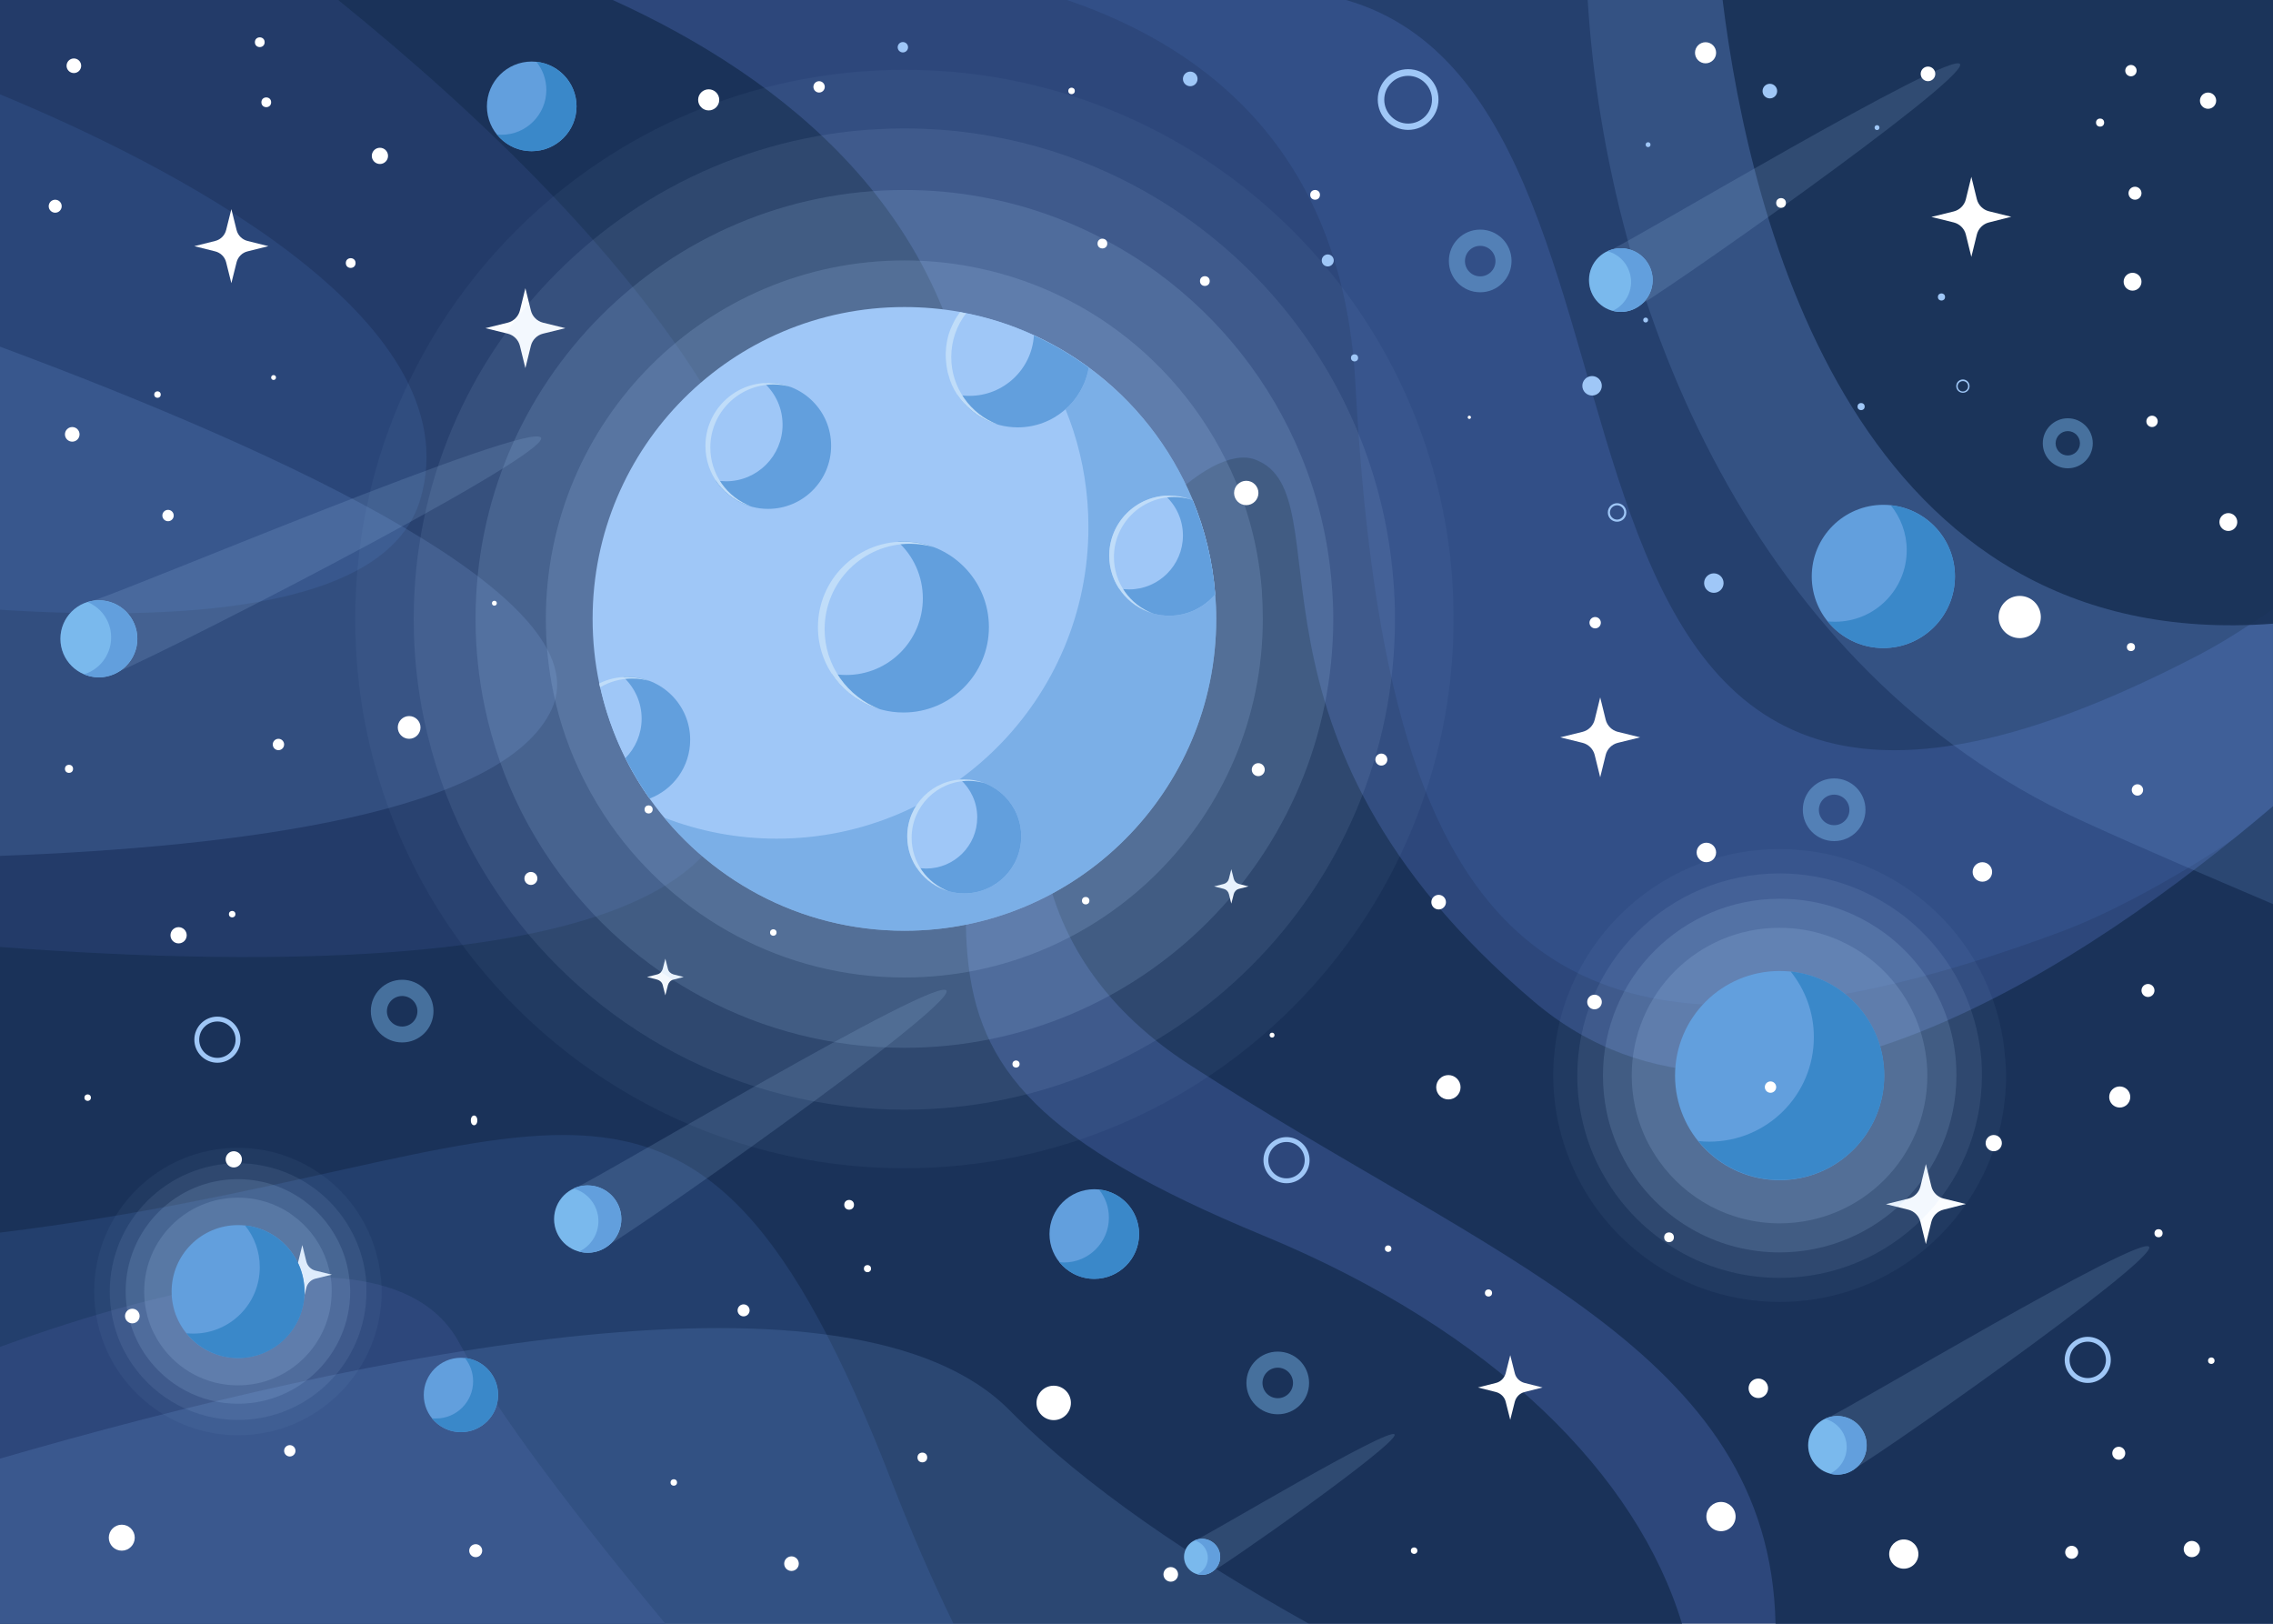 <?xml version="1.0" encoding="utf-8"?>
<!-- Generator: Adobe Illustrator 22.0.1, SVG Export Plug-In . SVG Version: 6.00 Build 0)  -->
<svg version="1.1" id="Layer_1" xmlns="http://www.w3.org/2000/svg" xmlns:xlink="http://www.w3.org/1999/xlink" x="0px" y="0px"
	 viewBox="0 0 1400 1000" style="enable-background:new 0 0 1400 1000;" xml:space="preserve">
<style type="text/css">
	.st0{fill:#2D477B;}
	.st1{opacity:0.87;fill:#182F54;}
	.st2{opacity:0.21;fill:#4570B5;}
	.st3{opacity:0.47;fill:#182F54;}
	.st4{opacity:0.47;fill:#2D477B;}
	.st5{opacity:0.17;fill:#7DACEF;}
	.st6{fill:#FFFFFF;}
	.st7{opacity:5.000000e-02;fill:#AACEF9;}
	.st8{opacity:0.1;fill:#AACEF9;}
	.st9{opacity:0.15;fill:#AACEF9;}
	.st10{opacity:0.17;fill:#AACEF9;}
	.st11{fill:#9FC7F7;}
	.st12{opacity:0.59;fill:#629FDD;}
	.st13{fill:#629FDD;}
	.st14{fill:#C0DDF9;}
	.st15{fill:#3A88C9;}
	.st16{fill:#7AB9ED;}
	.st17{opacity:0.46;fill:#7AB9ED;}
</style>
<g>
	<g>
		<rect class="st0" width="1400" height="1000"/>
		<path class="st1" d="M0,1000h1036c-27.7-91.2-115.1-180.1-258.2-239.2c-276-114-150-183-177-486C588.1,131.9,483.9,48.4,377.4,0H0
			V1000z"/>
		<path class="st2" d="M834.8,235.8c18,330,105.2,460.8,435.2,337.8c41.1-15.3,98.9-49.9,129.9-74.5V0H657.2
			C747.4,30.7,827.3,97.4,834.8,235.8z"/>
		<path class="st2" d="M0,759.1V1000h587.3c-13.3-27.3-25.8-56-37.5-86.1C424.3,589.5,341.8,717.3,0,759.1z"/>
		<path class="st0" d="M282.8,826.9c-37.6-69.8-176.7-36-282.8,2.6V1000h409.8C357,936.5,306.8,871.4,282.8,826.9z"/>
		<path class="st3" d="M1355,403c16.4-8.6,31-18.5,45-27.8V0H829.1C1060.1,66.6,890.6,645.6,1355,403z"/>
		<path class="st4" d="M435.8,523.8C579.7,356.3,384.2,142.3,208.3,0H0v583.2C169.9,596,374.9,594.7,435.8,523.8z"/>
		<path class="st2" d="M0,375.5c124.8,8,239.5-3.4,258.8-67.7C292.7,194.6,97.7,98.5,0,58.1V375.5z"/>
		<path class="st1" d="M1400,496.5c-111.1,94.6-318,236.4-455,120.5C750,452,830,304,773,283c-57-21-244.2,240.8-40.2,372.8
			C918.9,776.3,1090,831.8,1093.6,1000H1400V496.5z"/>
		<path class="st5" d="M0,213.5v313.6c148.8-5.5,310.3-26.6,339.8-90.3C371,369.4,179.4,280.2,0,213.5z"/>
		<path class="st5" d="M1280.8,504.8c37.8,17.4,78.3,34.5,119.2,52V0H977.9C989.7,191.5,1082,413.3,1280.8,504.8z"/>
		<path class="st5" d="M621.8,868.5c-96.1-97.1-394.6-36-621.8,29.8V1000h806.2C735,960.3,668.5,915.6,621.8,868.5z"/>
		<path class="st1" d="M1400,0h-339c17.1,138.3,83.2,403.3,339,384.1V0z"/>
	</g>
	<g>
		<path class="st6" d="M985.6,429.5l3.4,13.8c0.9,3.6,3.8,6.5,7.4,7.4l13.8,3.4l-13.8,3.4c-3.6,0.9-6.5,3.8-7.4,7.4l-3.4,13.8
			l-3.4-13.8c-0.9-3.6-3.8-6.5-7.4-7.4l-13.8-3.4l13.8-3.4c3.6-0.9,6.5-3.8,7.4-7.4L985.6,429.5z"/>
		<path class="st6" d="M1186.2,716.9l3.4,13.8c0.9,3.6,3.8,6.5,7.4,7.4l13.8,3.4L1197,745c-3.6,0.9-6.5,3.8-7.4,7.4l-3.4,13.8
			l-3.4-13.8c-0.9-3.6-3.8-6.5-7.4-7.4l-13.8-3.4l13.8-3.4c3.6-0.9,6.5-3.8,7.4-7.4L1186.2,716.9z"/>
		<path class="st6" d="M1214.2,108.9l3.4,13.8c0.9,3.6,3.8,6.5,7.4,7.4l13.8,3.4L1225,137c-3.6,0.9-6.5,3.8-7.4,7.4l-3.4,13.8
			l-3.4-13.8c-0.9-3.6-3.8-6.5-7.4-7.4l-13.8-3.4l13.8-3.4c3.6-0.9,6.5-3.8,7.4-7.4L1214.2,108.9z"/>
		<path class="st6" d="M930.2,834.6l2.8,11.1c0.7,2.9,3,5.2,6,6l11.1,2.8l-11.1,2.8c-2.9,0.7-5.2,3-6,6l-2.8,11.1l-2.8-11.1
			c-0.7-2.9-3-5.2-6-6l-11.1-2.8l11.1-2.8c2.9-0.7,5.2-3,6-6L930.2,834.6z"/>
		<path class="st6" d="M323.6,177.5l3.4,13.8c0.9,3.6,3.8,6.5,7.4,7.4l13.8,3.4l-13.8,3.4c-3.6,0.9-6.5,3.8-7.4,7.4l-3.4,13.8
			l-3.4-13.8c-0.9-3.6-3.8-6.5-7.4-7.4l-13.8-3.4l13.8-3.4c3.6-0.9,6.5-3.8,7.4-7.4L323.6,177.5z"/>
		<path class="st6" d="M758.4,535.3l1.5,5.9c0.4,1.6,1.6,2.8,3.2,3.2l5.9,1.5l-5.9,1.5c-1.6,0.4-2.8,1.6-3.2,3.2l-1.5,5.9l-1.5-5.9
			c-0.4-1.6-1.6-2.8-3.2-3.2l-5.9-1.5l5.9-1.5c1.6-0.4,2.8-1.6,3.2-3.2L758.4,535.3z"/>
		<path class="st6" d="M142.5,128.8l3.2,12.8c0.8,3.4,3.5,6,6.8,6.8l12.8,3.2l-12.8,3.2c-3.4,0.8-6,3.5-6.8,6.8l-3.2,12.8l-3.2-12.8
			c-0.8-3.4-3.5-6-6.8-6.8l-12.8-3.2l12.8-3.2c3.4-0.8,6-3.5,6.8-6.8L142.5,128.8z"/>
		<path class="st6" d="M409.8,590.4l1.6,6.3c0.4,1.7,1.7,2.9,3.4,3.4l6.3,1.6l-6.3,1.6c-1.7,0.4-2.9,1.7-3.4,3.4l-1.6,6.3l-1.6-6.3
			c-0.4-1.7-1.7-2.9-3.4-3.4l-6.3-1.6l6.3-1.6c1.7-0.4,2.9-1.7,3.4-3.4L409.8,590.4z"/>
		<path class="st6" d="M186.2,766.8l2.5,10.2c0.7,2.7,2.8,4.8,5.5,5.5l10.2,2.5l-10.2,2.5c-2.7,0.7-4.8,2.8-5.5,5.5l-2.5,10.2
			l-2.5-10.2c-0.7-2.7-2.8-4.8-5.5-5.5L168,785l10.2-2.5c2.7-0.7,4.8-2.8,5.5-5.5L186.2,766.8z"/>
		<g>
			<path class="st7" d="M895.3,381.2c0,186.8-151.4,338.3-338.3,338.3c-114.2,0-215.2-56.6-276.5-143.4
				c-9.8-13.9-18.6-28.5-26.2-43.8c-12.7-25.4-22.3-52.6-28.3-81.2c-4.8-22.5-7.2-45.9-7.2-69.9C218.8,194.4,370.2,43,557,43
				c20.6,0,40.7,1.8,60.2,5.3c28.2,5.1,55.1,13.6,80.4,25.2c21,9.6,40.9,21.3,59.4,34.9c49.7,36.5,89,86.2,112.9,143.9
				c13.1,31.9,21.6,66.1,24.4,102v0C894.9,363.3,895.3,372.2,895.3,381.2z"/>
			<path class="st8" d="M859.2,381.2c0,166.9-135.3,302.2-302.2,302.2c-102.1,0-192.3-50.6-247-128.1c-8.7-12.4-16.6-25.5-23.4-39.1
				c-11.3-22.7-19.9-47-25.3-72.5c-4.3-20.1-6.5-41-6.5-62.4c0-166.9,135.3-302.2,302.2-302.2c18.4,0,36.3,1.6,53.8,4.8
				c25.2,4.5,49.2,12.1,71.8,22.5c18.8,8.6,36.6,19.1,53,31.2c44.4,32.6,79.5,77,100.8,128.6c11.7,28.5,19.3,59.1,21.8,91.1v0
				C858.9,365.2,859.2,373.2,859.2,381.2z"/>
			<path class="st9" d="M821.2,381.2c0,145.9-118.3,264.1-264.1,264.1c-89.2,0-168.1-44.2-215.9-112c-7.6-10.8-14.5-22.3-20.5-34.2
				c-9.9-19.8-17.4-41.1-22.1-63.4c-3.7-17.6-5.7-35.8-5.7-54.6c0-145.9,118.3-264.1,264.1-264.1c16.1,0,31.8,1.4,47,4.2
				c22,3.9,43,10.6,62.8,19.7c16.4,7.5,32,16.7,46.4,27.2c38.8,28.5,69.5,67.3,88.1,112.4c10.3,24.9,16.8,51.6,19,79.6v0
				C820.9,367.2,821.2,374.2,821.2,381.2z"/>
			<path class="st10" d="M777.8,381.2C777.8,503.2,679,602,557,602c-74.6,0-140.5-37-180.5-93.6c-6.4-9.1-12.1-18.6-17.1-28.6
				c-8.3-16.6-14.6-34.3-18.5-53c-3.1-14.7-4.7-30-4.7-45.6c0-121.9,98.8-220.8,220.8-220.8c13.4,0,26.6,1.2,39.3,3.5
				c18.4,3.3,36,8.9,52.5,16.4c13.7,6.3,26.7,13.9,38.8,22.8c32.4,23.8,58.1,56.3,73.7,93.9c8.6,20.8,14.1,43.2,15.9,66.6v0
				C777.6,369.5,777.8,375.4,777.8,381.2z"/>
			<g>
				<path class="st11" d="M749.1,381.2c0,106.1-86,192-192,192c-64.9,0-122.2-32.2-157-81.4c-5.6-7.9-10.6-16.2-14.9-24.9
					c-7.2-14.4-12.7-29.9-16.1-46.1c-2.7-12.8-4.1-26.1-4.1-39.7c0-106,86-192,192-192c11.7,0,23.1,1,34.2,3
					c16,2.9,31.3,7.7,45.6,14.3c11.9,5.5,23.2,12.1,33.7,19.8c28.2,20.7,50.5,48.9,64.1,81.7c7.5,18.1,12.2,37.5,13.8,57.9v0
					C748.9,371,749.1,376.1,749.1,381.2z"/>
				<path class="st12" d="M748.5,366L748.5,366c-1.6-20.4-6.4-39.8-13.8-57.9c-13.5-32.8-35.9-61-64.1-81.7
					c-10.5-7.7-21.8-14.3-33.7-19.8c-3.5-1.6-7-3.1-10.6-4.5c12.2,14.7,22.3,31.3,29.7,49.3c7.5,18.1,12.2,37.5,13.8,57.9v0
					c0.4,5,0.6,10.1,0.6,15.2c0,106.1-86,192-192,192c-24.4,0-47.7-4.6-69.2-12.9c35.2,42.5,88.4,69.6,147.9,69.6
					c106.1,0,192-86,192-192C749.1,376.1,748.9,371,748.5,366z"/>
				<g>
					<circle class="st11" cx="556.4" cy="386.1" r="52.6"/>
					<path class="st13" d="M556.4,333.5c-1.2,0-2.3,0-3.4,0.1c9.5,8.6,15.4,21.1,15.4,34.9c0,26.1-21.1,47.2-47.2,47.2
						c-3,0-6-0.3-8.8-0.8c9.4,14.4,25.6,23.9,44.1,23.9c29.1,0,52.6-23.6,52.6-52.6S585.5,333.5,556.4,333.5z"/>
					<path class="st14" d="M507.9,387.5c0-29.1,23.6-52.6,52.6-52.6c5.1,0,10,0.7,14.6,2.1c-5.8-2.2-12.1-3.4-18.7-3.4
						c-29.1,0-52.6,23.6-52.6,52.6c0,24,16,44.2,38,50.5C522,429.1,507.9,409.9,507.9,387.5z"/>
				</g>
				<g>
					<circle class="st11" cx="473.2" cy="274.6" r="38.8"/>
					<path class="st13" d="M473.2,235.8c-0.8,0-1.7,0-2.5,0.1c7,6.4,11.3,15.5,11.3,25.7c0,19.2-15.6,34.8-34.8,34.8
						c-2.2,0-4.4-0.2-6.5-0.6c6.9,10.6,18.9,17.6,32.4,17.6c21.4,0,38.8-17.4,38.8-38.8C512,253.2,494.6,235.8,473.2,235.8z"/>
					<path class="st14" d="M437.5,275.6c0-21.4,17.4-38.8,38.8-38.8c3.7,0,7.4,0.5,10.8,1.5c-4.3-1.6-8.9-2.5-13.8-2.5
						c-21.4,0-38.8,17.4-38.8,38.8c0,17.7,11.8,32.6,28,37.2C447.8,306.2,437.5,292.1,437.5,275.6z"/>
				</g>
				<g>
					<path class="st11" d="M670.6,226.4c-3.6,20.9-21.8,36.8-43.7,36.8c-4.3,0-8.4-0.6-12.3-1.8c-0.6-0.2-1.2-0.3-1.7-0.5
						c-0.6-0.2-1.1-0.4-1.7-0.6c-1.7-0.6-3.3-1.3-4.8-2.2c0,0-0.1,0-0.1-0.1c-0.4-0.2-0.7-0.4-1.1-0.6c-1.3-0.7-2.5-1.5-3.7-2.3
						c-1.4-1-2.6-2-3.9-3.1c-0.4-0.4-0.9-0.8-1.3-1.2c-0.4-0.4-0.8-0.7-1.2-1.2c-0.1-0.1-0.2-0.2-0.3-0.3c-0.3-0.3-0.6-0.7-1-1
						c-0.8-0.8-1.5-1.7-2.2-2.6c-0.5-0.7-1.1-1.4-1.6-2.2c-0.4-0.6-0.8-1.2-1.1-1.8c-0.3-0.5-0.7-1.1-1-1.6
						c-0.4-0.8-0.8-1.6-1.2-2.4c-0.3-0.5-0.5-1.1-0.7-1.7c-0.3-0.6-0.5-1.2-0.7-1.8c-0.1-0.1-0.1-0.2-0.1-0.3
						c-0.2-0.5-0.4-1.1-0.5-1.6c-0.7-2-1.2-4.1-1.5-6.3c-0.1-0.3-0.1-0.5-0.1-0.8c-0.1-0.5-0.1-1.1-0.2-1.6
						c-0.2-1.6-0.3-3.1-0.3-4.7c0-0.9,0-1.8,0.1-2.7c0-0.6,0.1-1.2,0.1-1.8c0-0.5,0.1-1,0.2-1.6c0-0.4,0.1-0.8,0.2-1.2
						c0-0.1,0-0.2,0-0.3c0.1-0.5,0.2-1,0.3-1.6c0.1-0.6,0.3-1.2,0.4-1.8c0.1-0.4,0.2-0.8,0.3-1.2c0.1-0.3,0.1-0.5,0.2-0.7
						c0.1-0.3,0.2-0.6,0.3-0.9c0.6-1.8,1.3-3.6,2.2-5.4c0.1-0.3,0.3-0.7,0.5-1c0.2-0.4,0.4-0.8,0.6-1.2c0.3-0.6,0.6-1.1,1-1.7
						c0.4-0.6,0.7-1.2,1.2-1.8c0.4-0.6,0.8-1.2,1.2-1.7h0c1.3,0.2,2.5,0.5,3.7,0.7C622.8,198.5,648.5,210.2,670.6,226.4z"/>
					<path class="st13" d="M670.6,226.4c-3.6,20.9-21.8,36.8-43.7,36.8c-15.6,0-29.2-8-37.2-20.1c2.4,0.5,4.9,0.7,7.4,0.7
						c21.1,0,38.4-16.4,39.7-37.2C648.8,212,660.1,218.7,670.6,226.4z"/>
					<path class="st14" d="M614.5,261.4c-0.6-0.2-1.2-0.3-1.7-0.5c-0.6-0.2-1.1-0.4-1.7-0.6c-1.7-0.6-3.3-1.4-4.8-2.2
						c0,0-0.1,0-0.1-0.1c-0.4-0.2-0.7-0.4-1.1-0.6c-1.3-0.7-2.5-1.5-3.7-2.3c-1.4-1-2.6-2-3.9-3.1c-0.4-0.4-0.9-0.8-1.3-1.2
						c-0.4-0.4-0.8-0.7-1.2-1.2c-0.1-0.1-0.2-0.2-0.3-0.3c-0.3-0.3-0.6-0.7-1-1c-0.8-0.8-1.5-1.7-2.2-2.6c-0.5-0.7-1.1-1.4-1.6-2.2
						c-0.4-0.6-0.8-1.2-1.1-1.8c-0.3-0.5-0.7-1.1-1-1.6c-0.4-0.8-0.8-1.6-1.2-2.4c-0.3-0.5-0.5-1.1-0.7-1.7
						c-0.3-0.6-0.5-1.2-0.7-1.8c-0.1-0.1-0.1-0.2-0.1-0.3c-0.2-0.5-0.4-1.1-0.5-1.6c-0.7-2-1.2-4.1-1.5-6.3
						c-0.1-0.3-0.1-0.5-0.1-0.8c-0.1-0.5-0.1-1.1-0.2-1.6c-0.2-1.6-0.3-3.1-0.3-4.7c0-0.9,0-1.8,0.1-2.7c0-0.6,0.1-1.2,0.1-1.8
						c0-0.5,0.1-1,0.2-1.6c0-0.4,0.1-0.8,0.2-1.2c0-0.1,0-0.2,0-0.3c0.1-0.5,0.2-1,0.3-1.6c0.1-0.6,0.3-1.2,0.4-1.8
						c0.1-0.4,0.2-0.8,0.3-1.2c0.1-0.3,0.1-0.5,0.2-0.7c0.1-0.3,0.2-0.6,0.3-0.9c0.6-1.8,1.3-3.6,2.2-5.4c0.1-0.3,0.3-0.7,0.5-1
						c0.2-0.4,0.4-0.8,0.6-1.2c0.3-0.6,0.6-1.1,1-1.7c0.4-0.6,0.7-1.2,1.2-1.8c0.4-0.6,0.8-1.2,1.2-1.7h0c1.3,0.2,2.5,0.5,3.7,0.7
						c-5.7,7.5-9.1,16.8-9.1,26.9C585.9,238.9,597.8,255,614.5,261.4z"/>
				</g>
				<g>
					<path class="st11" d="M425.1,455.6c0,16.6-10.4,30.7-25,36.2c-14.8-20.9-25.5-45-30.9-71c5.2-2.6,11-4,17.2-4
						C407.7,416.9,425.1,434.2,425.1,455.6z"/>
					<path class="st13" d="M425.1,455.6c0,16.6-10.4,30.7-25,36.2c-5.6-7.9-10.6-16.2-14.9-24.9c6.2-6.3,10-14.9,10-24.3
						c0-10.2-4.4-19.3-11.3-25.7c0.8-0.1,1.7-0.1,2.5-0.1C407.7,416.9,425.1,434.2,425.1,455.6z"/>
					<path class="st14" d="M369.1,420.9L369.1,420.9c5.2-2.6,11-4,17.2-4c4.8,0,9.5,0.9,13.8,2.5c-3.4-1-7-1.5-10.8-1.5
						c-7.2,0-13.9,2-19.7,5.4L369.1,420.9z"/>
				</g>
				<g>
					<circle class="st11" cx="593.9" cy="515.1" r="35.1"/>
					<path class="st13" d="M593.9,480c-0.8,0-1.5,0-2.3,0.1c6.3,5.8,10.3,14,10.3,23.3c0,17.4-14.1,31.5-31.5,31.5
						c-2,0-4-0.2-5.9-0.6c6.3,9.6,17.1,15.9,29.4,15.9c19.4,0,35.1-15.7,35.1-35.1C629,495.7,613.3,480,593.9,480z"/>
					<path class="st14" d="M561.5,516c0-19.4,15.7-35.1,35.1-35.1c3.4,0,6.7,0.5,9.8,1.4c-3.9-1.5-8.1-2.3-12.5-2.3
						c-19.4,0-35.1,15.7-35.1,35.1c0,16,10.7,29.5,25.3,33.7C570.9,543.7,561.5,531,561.5,516z"/>
				</g>
				<g>
					<path class="st11" d="M748.5,366L748.5,366c-6.8,8.1-16.9,13.2-28.3,13.2c-20.4,0-37-16.6-37-37s16.6-37,37-37
						c5.1,0,10,1,14.4,2.9C742.1,326.2,746.9,345.6,748.5,366z"/>
					<path class="st13" d="M748.5,366c-6.8,8-16.9,13.2-28.3,13.2c-13,0-24.4-6.7-31-16.8c2,0.4,4.1,0.6,6.2,0.6
						c18.3,0,33.2-14.9,33.2-33.2c0-9.7-4.2-18.5-10.8-24.5c0.8-0.1,1.6-0.1,2.4-0.1c5.1,0,10,1,14.4,2.9
						C742.1,326.2,746.9,345.6,748.5,366z"/>
					<path class="st14" d="M686.1,343.1c0-20.4,16.6-37,37-37c3.6,0,7,0.5,10.3,1.5c-4.1-1.6-8.5-2.4-13.2-2.4
						c-20.4,0-37,16.6-37,37c0,16.9,11.3,31.1,26.7,35.5C696,372.4,686.1,358.9,686.1,343.1z"/>
				</g>
			</g>
		</g>
		<g>
			<circle class="st13" cx="674" cy="760" r="27.6"/>
			<path class="st15" d="M676.9,732.6c3.8,4.7,6.1,10.7,6.1,17.3c0,15.2-12.4,27.6-27.6,27.6c-1,0-1.9-0.1-2.9-0.2
				c5.1,6.3,12.8,10.3,21.5,10.3c15.2,0,27.6-12.4,27.6-27.6C701.6,745.7,690.8,734,676.9,732.6z"/>
		</g>
		<g>
			<circle class="st13" cx="1160" cy="355" r="44.1"/>
			<path class="st15" d="M1164.6,311.2c6.1,7.6,9.8,17.2,9.8,27.6c0,24.3-19.7,44.1-44.1,44.1c-1.6,0-3.1-0.1-4.6-0.2
				c8.1,10,20.5,16.4,34.3,16.4c24.3,0,44.1-19.7,44.1-44.1C1204.1,332.2,1186.8,313.5,1164.6,311.2z"/>
		</g>
		<g>
			<path class="st7" d="M1235.6,662.4c0,77-62.4,139.4-139.4,139.4c-47.1,0-88.7-23.3-114-59.1c-4-5.7-7.7-11.8-10.8-18.1
				c-5.2-10.5-9.2-21.7-11.7-33.5c-2-9.3-3-18.9-3-28.8c0-77,62.4-139.4,139.4-139.4c8.5,0,16.8,0.8,24.8,2.2
				c11.6,2.1,22.7,5.6,33.1,10.4c8.7,4,16.9,8.8,24.5,14.4c20.5,15,36.7,35.5,46.5,59.3c5.4,13.1,8.9,27.3,10,42v0
				C1235.4,654.9,1235.6,658.6,1235.6,662.4z"/>
			<path class="st8" d="M1220.7,662.4c0,68.8-55.8,124.6-124.6,124.6c-42.1,0-79.3-20.9-101.8-52.8c-3.6-5.1-6.8-10.5-9.7-16.1
				c-4.7-9.3-8.2-19.4-10.4-29.9c-1.8-8.3-2.7-16.9-2.7-25.7c0-68.8,55.8-124.6,124.6-124.6c7.6,0,15,0.7,22.2,2
				c10.4,1.9,20.3,5,29.6,9.3c7.7,3.5,15.1,7.9,21.9,12.8c18.3,13.4,32.8,31.7,41.6,53c4.8,11.7,7.9,24.4,9,37.6v0
				C1220.6,655.7,1220.7,659,1220.7,662.4z"/>
			<path class="st9" d="M1205,662.4c0,60.1-48.8,108.9-108.9,108.9c-36.8,0-69.3-18.2-89-46.2c-3.2-4.5-6-9.2-8.4-14.1
				c-4.1-8.2-7.2-16.9-9.1-26.1c-1.5-7.2-2.3-14.8-2.3-22.5c0-60.1,48.8-108.9,108.9-108.9c6.6,0,13.1,0.6,19.4,1.7
				c9.1,1.6,17.7,4.4,25.9,8.1c6.8,3.1,13.2,6.9,19.1,11.2c16,11.7,28.7,27.8,36.3,46.3c4.2,10.3,6.9,21.3,7.8,32.8v0
				C1204.9,656.6,1205,659.4,1205,662.4z"/>
			<path class="st10" d="M1187.1,662.4c0,50.3-40.7,91-91,91c-30.7,0-57.9-15.2-74.4-38.6c-2.6-3.7-5-7.7-7.1-11.8
				c-3.4-6.8-6-14.2-7.6-21.8c-1.3-6.1-2-12.4-2-18.8c0-50.3,40.7-91,91-91c5.5,0,10.9,0.5,16.2,1.4c7.6,1.4,14.8,3.7,21.6,6.8
				c5.7,2.6,11,5.7,16,9.4c13.4,9.8,23.9,23.2,30.4,38.7c3.5,8.6,5.8,17.8,6.6,27.4v0C1187,657.5,1187.1,659.9,1187.1,662.4z"/>
			<g>
				<circle class="st13" cx="1096.1" cy="662.4" r="64.4"/>
				<path class="st15" d="M1102.9,598.3c8.9,11.1,14.3,25.1,14.3,40.4c0,35.6-28.8,64.4-64.4,64.4c-2.3,0-4.6-0.1-6.8-0.4
					c11.8,14.6,29.9,24,50.2,24c35.6,0,64.4-28.8,64.4-64.4C1160.6,629.1,1135.3,601.7,1102.9,598.3z"/>
			</g>
		</g>
		<g>
			<path class="st7" d="M235.1,795.4c0,48.9-39.6,88.5-88.5,88.5c-29.9,0-56.3-14.8-72.4-37.5c-2.6-3.6-4.9-7.5-6.9-11.5
				c-3.3-6.6-5.8-13.8-7.4-21.2c-1.2-5.9-1.9-12-1.9-18.3c0-48.9,39.6-88.5,88.5-88.5c5.4,0,10.6,0.5,15.8,1.4
				c7.4,1.3,14.4,3.6,21,6.6c5.5,2.5,10.7,5.6,15.5,9.1c13,9.5,23.3,22.6,29.5,37.7c3.4,8.3,5.6,17.3,6.4,26.7v0
				C235,790.7,235.1,793,235.1,795.4z"/>
			<path class="st8" d="M225.7,795.4c0,43.7-35.4,79.1-79.1,79.1c-26.7,0-50.3-13.2-64.6-33.5c-2.3-3.2-4.3-6.7-6.1-10.2
				c-3-5.9-5.2-12.3-6.6-19c-1.1-5.3-1.7-10.7-1.7-16.3c0-43.7,35.4-79.1,79.1-79.1c4.8,0,9.5,0.4,14.1,1.3
				c6.6,1.2,12.9,3.2,18.8,5.9c4.9,2.3,9.6,5,13.9,8.2c11.6,8.5,20.8,20.2,26.4,33.7c3.1,7.4,5,15.5,5.7,23.8v0
				C225.6,791.2,225.7,793.3,225.7,795.4z"/>
			<path class="st9" d="M215.7,795.4c0,38.2-31,69.1-69.1,69.1c-23.3,0-44-11.6-56.5-29.3c-2-2.8-3.8-5.8-5.4-9
				c-2.6-5.2-4.6-10.8-5.8-16.6c-1-4.6-1.5-9.4-1.5-14.3c0-38.2,31-69.1,69.1-69.1c4.2,0,8.3,0.4,12.3,1.1c5.8,1,11.3,2.8,16.4,5.1
				c4.3,2,8.4,4.4,12.1,7.1c10.2,7.5,18.2,17.6,23.1,29.4c2.7,6.5,4.4,13.5,5,20.8v0C215.6,791.7,215.7,793.5,215.7,795.4z"/>
			<path class="st10" d="M204.3,795.4c0,31.9-25.9,57.8-57.8,57.8c-19.5,0-36.8-9.7-47.2-24.5c-1.7-2.4-3.2-4.9-4.5-7.5
				c-2.2-4.3-3.8-9-4.8-13.9c-0.8-3.8-1.2-7.8-1.2-11.9c0-31.9,25.9-57.8,57.8-57.8c3.5,0,7,0.3,10.3,0.9c4.8,0.9,9.4,2.3,13.7,4.3
				c3.6,1.6,7,3.6,10.1,6c8.5,6.2,15.2,14.7,19.3,24.6c2.2,5.4,3.7,11.3,4.2,17.4v0C204.3,792.3,204.3,793.8,204.3,795.4z"/>
			<g>
				<circle class="st13" cx="146.6" cy="795.4" r="40.9"/>
				<path class="st15" d="M150.9,754.7c5.7,7,9.1,15.9,9.1,25.7c0,22.6-18.3,40.9-40.9,40.9c-1.5,0-2.9-0.1-4.3-0.2
					c7.5,9.3,19,15.3,31.9,15.3c22.6,0,40.9-18.3,40.9-40.9C187.5,774.2,171.4,756.8,150.9,754.7z"/>
			</g>
		</g>
		<g>
			<circle class="st13" cx="283.9" cy="859.1" r="22.9"/>
			<path class="st15" d="M286.3,836.3c3.2,3.9,5.1,8.9,5.1,14.4c0,12.6-10.2,22.9-22.9,22.9c-0.8,0-1.6,0-2.4-0.1
				c4.2,5.2,10.6,8.5,17.8,8.5c12.6,0,22.9-10.2,22.9-22.9C306.8,847.2,297.8,837.5,286.3,836.3z"/>
		</g>
		<g>
			<circle class="st13" cx="327.5" cy="65.5" r="27.6"/>
			<path class="st15" d="M330.4,38.1c3.8,4.7,6.1,10.7,6.1,17.3c0,15.2-12.4,27.6-27.6,27.6c-1,0-1.9-0.1-2.9-0.2
				c5.1,6.3,12.8,10.3,21.5,10.3c15.2,0,27.6-12.4,27.6-27.6C355.1,51.3,344.3,39.5,330.4,38.1z"/>
		</g>
		<g>
			<path class="st9" d="M1207.3,39.6c3.6,10.2-192.2,147.7-202.4,151.3c-10.2,3.6-21.4-1.7-25-11.9c-3.6-10.2,1.7-21.4,11.9-25
				S1203.7,29.4,1207.3,39.6z"/>
			<circle class="st16" cx="998.3" cy="172.5" r="19.6"/>
			<path class="st13" d="M1016.8,165.9c-3.6-10.2-14.8-15.5-25-11.9c-0.6,0.2-1.2,0.5-1.7,0.7c6,1.6,11.2,6.1,13.4,12.4
				c3.4,9.6-1.1,20.1-10.2,24.3c3.7,1,7.7,0.9,11.6-0.5C1015.1,187.3,1020.4,176.1,1016.8,165.9z"/>
		</g>
		<g>
			<path class="st9" d="M1323.8,768c3.3,9.4-176.7,135.8-186.1,139.1c-9.4,3.3-19.7-1.6-23-11c-3.3-9.4,1.6-19.7,11-23
				C1135.1,869.8,1320.5,758.6,1323.8,768z"/>
			<circle class="st16" cx="1131.7" cy="890.1" r="18"/>
			<path class="st13" d="M1148.7,884.1c-3.3-9.4-13.6-14.3-23-11c-0.5,0.2-1.1,0.4-1.6,0.7c5.5,1.5,10.3,5.6,12.3,11.4
				c3.1,8.8-1,18.5-9.4,22.4c3.4,0.9,7.1,0.8,10.7-0.4C1147.1,903.8,1152.1,893.5,1148.7,884.1z"/>
		</g>
		<g>
			<path class="st9" d="M583,610.2c3.8,10.8-203.3,156.2-214.1,160.1c-10.8,3.8-22.6-1.8-26.5-12.6c-3.8-10.8,1.8-22.6,12.6-26.5
				C365.8,727.4,579.2,599.4,583,610.2z"/>
			<circle class="st16" cx="362" cy="750.8" r="20.7"/>
			<path class="st13" d="M381.5,743.8c-3.8-10.8-15.7-16.4-26.5-12.6c-0.6,0.2-1.2,0.5-1.8,0.8c6.4,1.7,11.8,6.4,14.2,13.1
				c3.6,10.2-1.2,21.3-10.8,25.7c3.9,1,8.2,1,12.3-0.5C379.7,766.5,385.3,754.6,381.5,743.8z"/>
		</g>
		<g>
			<path class="st9" d="M859,883.5c2.1,5.8-109,83.8-114.8,85.8c-5.8,2.1-12.1-1-14.2-6.8c-2.1-5.8,1-12.1,6.8-14.2
				C742.5,946.3,856.9,877.7,859,883.5z"/>
			<circle class="st16" cx="740.4" cy="958.8" r="11.1"/>
			<path class="st13" d="M750.9,955.1c-2.1-5.8-8.4-8.8-14.2-6.8c-0.3,0.1-0.7,0.3-1,0.4c3.4,0.9,6.3,3.4,7.6,7
				c1.9,5.5-0.6,11.4-5.8,13.8c2.1,0.6,4.4,0.5,6.6-0.3C749.9,967.3,753,960.9,750.9,955.1z"/>
		</g>
		<g>
			<path class="st9" d="M333.3,269.8C335.9,282.6,78.4,414,65.6,416.6s-25.3-5.7-27.9-18.5c-2.6-12.8,5.7-25.3,18.5-27.9
				C69,367.6,330.7,257,333.3,269.8z"/>
			<circle class="st16" cx="60.9" cy="393.4" r="23.7"/>
			<path class="st13" d="M84.1,388.7c-2.6-12.8-15.1-21.1-27.9-18.5c-0.7,0.2-1.5,0.3-2.2,0.6c6.9,2.9,12.4,9.1,14,17.1
				c2.4,12.1-4.8,23.9-16.3,27.4c4.3,1.8,9.1,2.4,13.9,1.4C78.4,414,86.7,401.5,84.1,388.7z"/>
		</g>
		<path class="st17" d="M247.7,603.4c-10.7,0-19.3,8.6-19.3,19.3s8.6,19.3,19.3,19.3c10.7,0,19.3-8.6,19.3-19.3
			S258.4,603.4,247.7,603.4z M247.7,632.2c-5.2,0-9.4-4.2-9.4-9.4s4.2-9.4,9.4-9.4c5.2,0,9.4,4.2,9.4,9.4S252.9,632.2,247.7,632.2z"
			/>
		<path class="st17" d="M1129.7,479.4c-10.7,0-19.3,8.6-19.3,19.3s8.6,19.3,19.3,19.3c10.7,0,19.3-8.6,19.3-19.3
			S1140.4,479.4,1129.7,479.4z M1129.7,508.2c-5.2,0-9.4-4.2-9.4-9.4s4.2-9.4,9.4-9.4c5.2,0,9.4,4.2,9.4,9.4
			S1134.9,508.2,1129.7,508.2z"/>
		<path class="st17" d="M1273.6,257.6c-8.5,0-15.4,6.9-15.4,15.4s6.9,15.4,15.4,15.4s15.4-6.9,15.4-15.4S1282.1,257.6,1273.6,257.6z
			 M1273.6,280.5c-4.2,0-7.5-3.4-7.5-7.5s3.4-7.5,7.5-7.5c4.2,0,7.5,3.4,7.5,7.5S1277.7,280.5,1273.6,280.5z"/>
		<path class="st17" d="M787,832.4c-10.7,0-19.3,8.6-19.3,19.3S776.3,871,787,871s19.3-8.6,19.3-19.3S797.7,832.4,787,832.4z
			 M787,861.1c-5.2,0-9.4-4.2-9.4-9.4c0-5.2,4.2-9.4,9.4-9.4c5.2,0,9.4,4.2,9.4,9.4C796.4,856.9,792.2,861.1,787,861.1z"/>
		<path class="st17" d="M911.7,141.4c-10.7,0-19.3,8.6-19.3,19.3s8.6,19.3,19.3,19.3s19.3-8.6,19.3-19.3S922.4,141.4,911.7,141.4z
			 M911.7,170.2c-5.2,0-9.4-4.2-9.4-9.4s4.2-9.4,9.4-9.4c5.2,0,9.4,4.2,9.4,9.4S916.9,170.2,911.7,170.2z"/>
		<circle class="st6" cx="252" cy="448" r="7"/>
		<circle class="st6" cx="327" cy="541" r="4"/>
		<circle class="st6" cx="144" cy="714" r="5"/>
		<circle class="st6" cx="293" cy="955" r="4"/>
		<circle class="st6" cx="415" cy="913" r="2"/>
		<circle class="st6" cx="75" cy="947" r="8"/>
		<circle class="st6" cx="110" cy="576" r="5"/>
		<circle class="st6" cx="97" cy="243" r="2"/>
		<circle class="st6" cx="234" cy="96" r="5"/>
		<circle class="st6" cx="216" cy="162" r="3"/>
		<circle class="st6" cx="892.1" cy="669.6" r="7.5"/>
		<circle class="st6" cx="767.6" cy="303.6" r="7.5"/>
		<circle class="st6" cx="487.5" cy="963" r="4.5"/>
		<circle class="st6" cx="982.1" cy="617.1" r="4.5"/>
		<circle class="st6" cx="886.1" cy="555.6" r="4.5"/>
		<circle class="st6" cx="850.8" cy="467.8" r="3.7"/>
		<circle class="st6" cx="625.8" cy="655.3" r="2.2"/>
		<circle class="st6" cx="534.3" cy="781.3" r="2.2"/>
		<circle class="st6" cx="568.1" cy="897.6" r="3"/>
		<circle class="st6" cx="458" cy="807" r="3.7"/>
		<circle class="st6" cx="649" cy="864" r="10.6"/>
		<circle class="st6" cx="721.1" cy="969.6" r="4.5"/>
		<circle class="st6" cx="916.8" cy="796.3" r="2.2"/>
		<path class="st11" d="M867.3,42.6c-10.4,0-18.7,8.4-18.7,18.7c0,10.4,8.4,18.7,18.7,18.7c10.4,0,18.7-8.4,18.7-18.7
			C886.1,51,877.7,42.6,867.3,42.6z M867.3,76.1c-8.1,0-14.7-6.6-14.7-14.7c0-8.1,6.6-14.7,14.7-14.7c8.1,0,14.7,6.6,14.7,14.7
			C882,69.5,875.4,76.1,867.3,76.1z"/>
		<path class="st11" d="M133.9,626.1c-7.9,0-14.2,6.4-14.2,14.2c0,7.9,6.4,14.2,14.2,14.2s14.2-6.4,14.2-14.2
			C148.1,632.5,141.7,626.1,133.9,626.1z M133.9,651.5c-6.2,0-11.2-5-11.2-11.2s5-11.2,11.2-11.2c6.2,0,11.2,5,11.2,11.2
			S140,651.5,133.9,651.5z"/>
		<path class="st11" d="M1285.9,823.3c-7.9,0-14.2,6.4-14.2,14.2c0,7.9,6.4,14.2,14.2,14.2c7.9,0,14.2-6.4,14.2-14.2
			C1300.1,829.7,1293.8,823.3,1285.9,823.3z M1285.9,848.7c-6.2,0-11.2-5-11.2-11.2s5-11.2,11.2-11.2c6.2,0,11.2,5,11.2,11.2
			S1292.1,848.7,1285.9,848.7z"/>
		<path class="st11" d="M792.4,700.3c-7.9,0-14.2,6.4-14.2,14.2s6.4,14.2,14.2,14.2c7.9,0,14.2-6.4,14.2-14.2
			S800.3,700.3,792.4,700.3z M792.4,725.7c-6.2,0-11.2-5-11.2-11.2s5-11.2,11.2-11.2c6.2,0,11.2,5,11.2,11.2
			S798.6,725.7,792.4,725.7z"/>
		<path class="st11" d="M1209,233.7c-2.3,0-4.1,1.8-4.1,4.1c0,2.3,1.8,4.1,4.1,4.1s4.1-1.8,4.1-4.1
			C1213.1,235.6,1211.3,233.7,1209,233.7z M1209,241.1c-1.8,0-3.2-1.4-3.2-3.2c0-1.8,1.4-3.2,3.2-3.2s3.2,1.4,3.2,3.2
			C1212.2,239.6,1210.8,241.1,1209,241.1z"/>
		<path class="st11" d="M996,309.9c-3.1,0-5.7,2.5-5.7,5.7s2.5,5.7,5.7,5.7s5.7-2.5,5.7-5.7S999.1,309.9,996,309.9z M996,320
			c-2.4,0-4.4-2-4.4-4.4c0-2.4,2-4.4,4.4-4.4c2.4,0,4.4,2,4.4,4.4C1000.4,318,998.4,320,996,320z"/>
		<circle class="st11" cx="733.1" cy="48.6" r="4.5"/>
		<circle class="st11" cx="1090.1" cy="56.1" r="4.5"/>
		<circle class="st11" cx="834.3" cy="220.4" r="2.2"/>
		<circle class="st11" cx="1015.1" cy="89.1" r="1.5"/>
		<circle class="st11" cx="1156.1" cy="78.6" r="1.5"/>
		<circle class="st11" cx="1195.8" cy="182.9" r="2.2"/>
		<circle class="st11" cx="1146.3" cy="250.4" r="2.2"/>
		<circle class="st11" cx="1055.6" cy="359.1" r="6"/>
		<circle class="st11" cx="1013.6" cy="197.1" r="1.5"/>
		<circle class="st11" cx="980.6" cy="237.6" r="6"/>
		<circle class="st11" cx="817.8" cy="160.4" r="3.7"/>
		<circle class="st11" cx="556.1" cy="29.1" r="3.2"/>
		<circle class="st6" cx="1090.5" cy="669.5" r="3.5"/>
		<circle class="st6" cx="1323" cy="610" r="4"/>
		<circle class="st6" cx="1316.5" cy="486.5" r="3.5"/>
		<circle class="st6" cx="1312.5" cy="398.5" r="2.5"/>
		<circle class="st6" cx="1325.5" cy="259.5" r="3.5"/>
		<circle class="st6" cx="1315" cy="119" r="4"/>
		<circle class="st6" cx="1293.5" cy="75.5" r="2.5"/>
		<circle class="st6" cx="1060" cy="934" r="9"/>
		<circle class="st6" cx="1083" cy="855" r="6"/>
		<circle class="st6" cx="1028" cy="762" r="3"/>
		<circle class="st6" cx="871" cy="955" r="2"/>
		<circle class="st6" cx="855" cy="769" r="2"/>
		<circle class="st6" cx="668.7" cy="554.7" r="2.3"/>
		<circle class="st6" cx="476.3" cy="574.3" r="2"/>
		<circle class="st6" cx="1228" cy="704" r="5"/>
		<circle class="st6" cx="1305" cy="895" r="4"/>
		<path class="st6" d="M1329,755c0,0-0.9,0-2,0s-2,0-2,0s0.9,0,2,0S1329,755,1329,755z"/>
		<circle class="st6" cx="1221" cy="537" r="6"/>
		<circle class="st6" cx="1244" cy="380" r="13"/>
		<circle class="st6" cx="1051" cy="525" r="6"/>
		<circle class="st6" cx="1313.5" cy="173.5" r="5.5"/>
		<circle class="st6" cx="1360" cy="62" r="5"/>
		<circle class="st6" cx="1187.5" cy="45.5" r="4.5"/>
		<circle class="st6" cx="1050.5" cy="32.5" r="6.5"/>
		<circle class="st6" cx="1305.6" cy="675.6" r="6.5"/>
		<circle class="st6" cx="660" cy="56" r="2"/>
		<circle class="st6" cx="504.5" cy="53.5" r="3.5"/>
		<circle class="st6" cx="436.5" cy="61.5" r="6.5"/>
		<circle class="st6" cx="160" cy="26" r="3"/>
		<circle class="st6" cx="45.5" cy="40.5" r="4.5"/>
		<circle class="st6" cx="34" cy="127" r="4"/>
		<circle class="st6" cx="164" cy="63" r="3"/>
		<circle class="st6" cx="168.5" cy="232.5" r="1.5"/>
		<circle class="st6" cx="103.5" cy="317.5" r="3.5"/>
		<circle class="st6" cx="44.5" cy="267.5" r="4.5"/>
		<circle class="st6" cx="143" cy="563" r="2"/>
		<ellipse class="st6" cx="292" cy="690" rx="2" ry="3"/>
		<circle class="st6" cx="54" cy="676" r="2"/>
		<circle class="st6" cx="42.5" cy="473.5" r="2.5"/>
		<circle class="st6" cx="304.5" cy="371.5" r="1.5"/>
		<circle class="st6" cx="171.5" cy="458.5" r="3.5"/>
		<circle class="st6" cx="178.5" cy="893.5" r="3.5"/>
		<circle class="st6" cx="81.5" cy="810.5" r="4.5"/>
		<circle class="st6" cx="523" cy="742" r="3"/>
		<circle class="st6" cx="783.5" cy="637.5" r="1.5"/>
		<circle class="st6" cx="1329.5" cy="759.5" r="2.5"/>
		<circle class="st6" cx="1276" cy="956" r="4"/>
		<circle class="st6" cx="1350" cy="954" r="5"/>
		<circle class="st6" cx="1362" cy="838" r="2"/>
		<circle class="st6" cx="1172.6" cy="957.1" r="9"/>
		<circle class="st6" cx="1372.5" cy="321.5" r="5.5"/>
		<circle class="st6" cx="1312.5" cy="43.5" r="3.5"/>
		<circle class="st6" cx="1097" cy="125" r="3"/>
		<circle class="st6" cx="810" cy="120" r="3"/>
		<circle class="st6" cx="679" cy="150" r="3"/>
		<circle class="st6" cx="742.1" cy="173.1" r="3"/>
		<circle class="st6" cx="905" cy="257" r="1"/>
		<circle class="st6" cx="982.5" cy="383.5" r="3.5"/>
		<circle class="st6" cx="775" cy="474" r="4"/>
		<circle class="st6" cx="399.5" cy="498.5" r="2.5"/>
	</g>
</g>
</svg>
